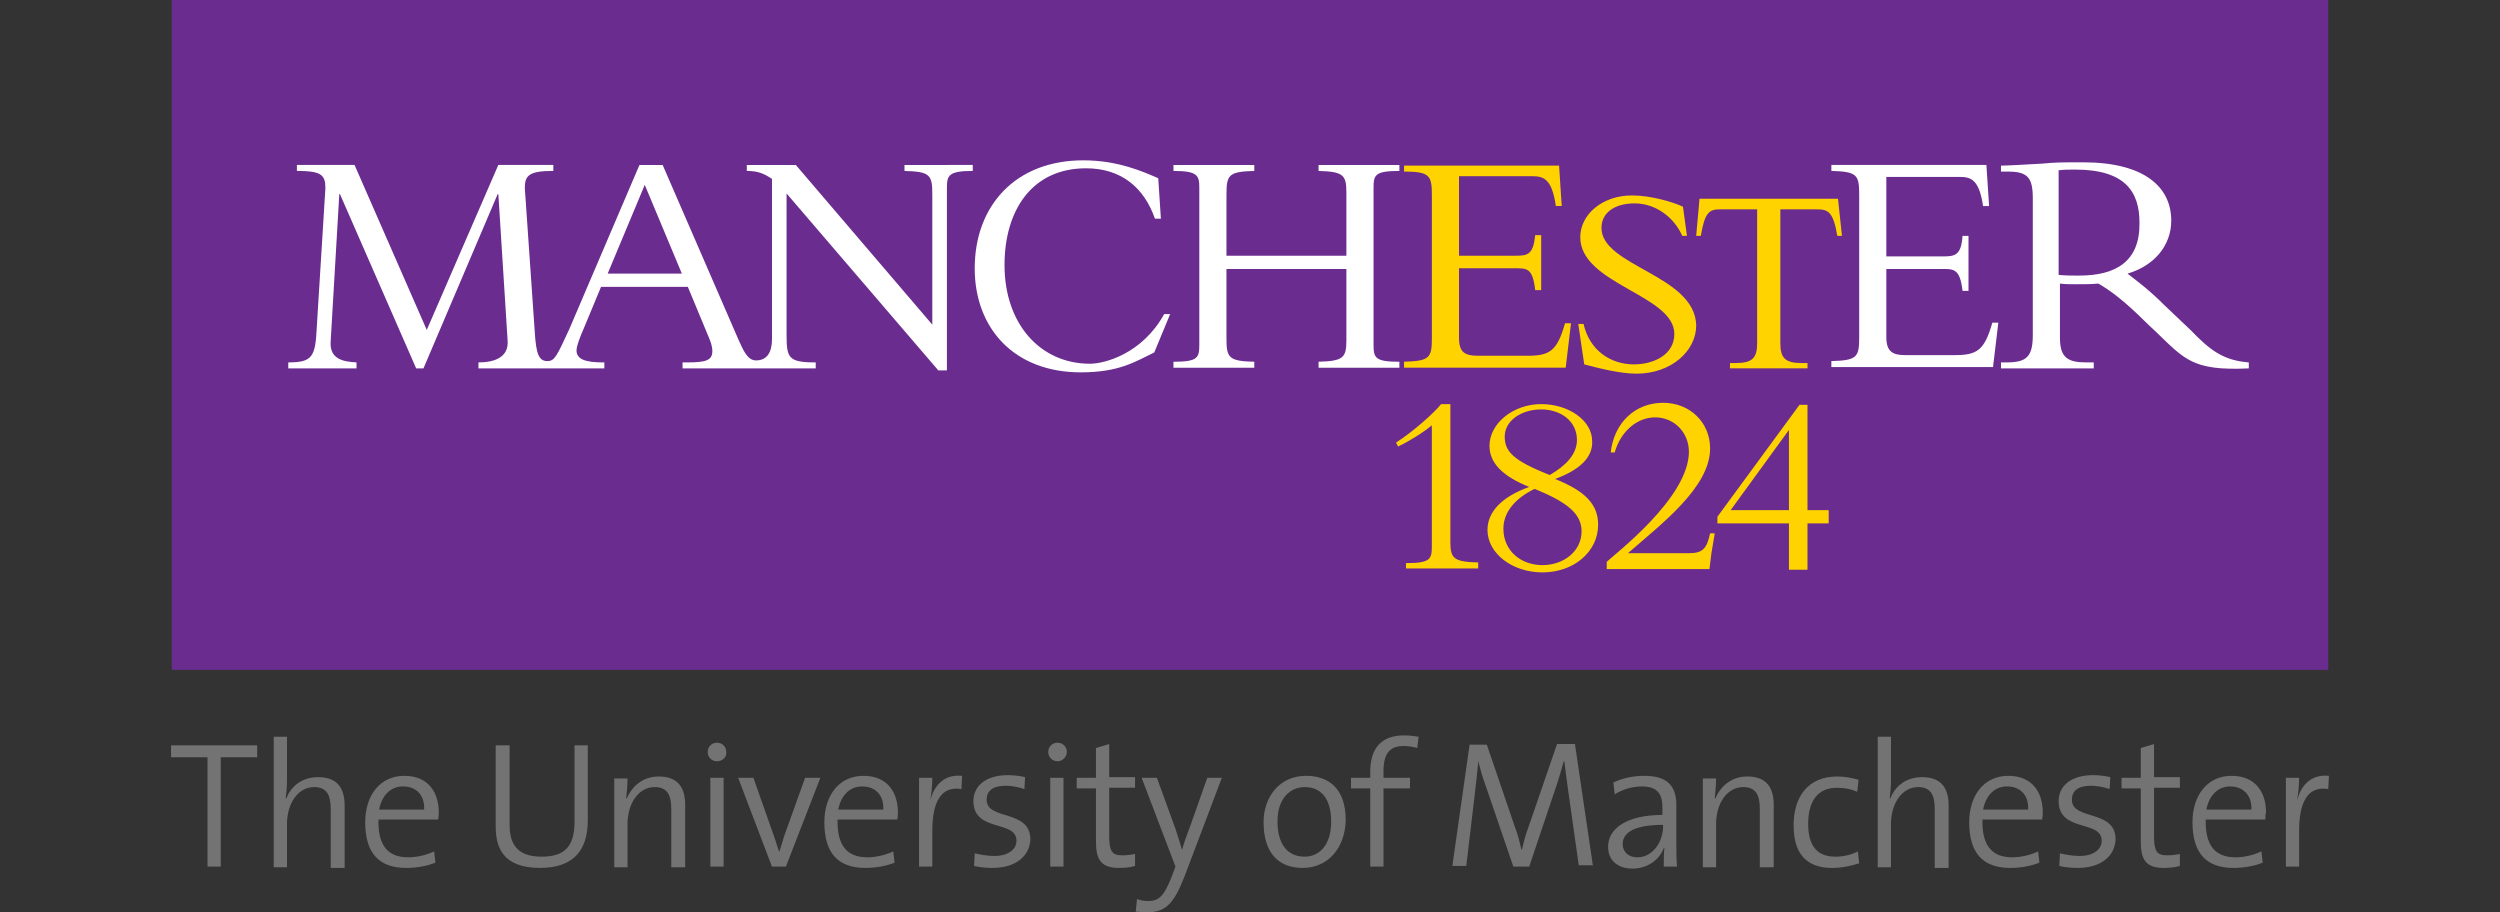 <?xml version="1.0" encoding="UTF-8" standalone="no"?>
<!-- Generator: Adobe Illustrator 18.0.0, SVG Export Plug-In . SVG Version: 6.00 Build 0)  -->

<svg
   version="1.1"
   id="Layer_1"
   x="0px"
   y="0px"
   viewBox="0 0 156.6 57.147"
   width="233.838"
   height="85.333"
   enable-background="new 0 0 325.7 137.7"
   xml:space="preserve"
   sodipodi:docname="manchester.svg"
   inkscape:version="1.1.1 (c3084ef, 2021-09-22)"
   xmlns:inkscape="http://www.inkscape.org/namespaces/inkscape"
   xmlns:sodipodi="http://sodipodi.sourceforge.net/DTD/sodipodi-0.dtd"
   xmlns="http://www.w3.org/2000/svg"
   xmlns:svg="http://www.w3.org/2000/svg"><rect x="0" y="0" width="156.6" height="57.147" fill="#333333" stroke="none"/><defs
   id="defs2073" /><sodipodi:namedview
   id="namedview2071"
   pagecolor="#ffffff"
   bordercolor="#666666"
   borderopacity="1.0"
   inkscape:pageshadow="2"
   inkscape:pageopacity="0.0"
   inkscape:pagecheckerboard="0"
   showgrid="false"
   fit-margin-top="0"
   fit-margin-left="16"
   fit-margin-right="16"
   fit-margin-bottom="0"
   inkscape:zoom="1.1206102"
   inkscape:cx="117.34678"
   inkscape:cy="43.27999"
   inkscape:window-width="1312"
   inkscape:window-height="847"
   inkscape:window-x="92"
   inkscape:window-y="41"
   inkscape:window-maximized="0"
   inkscape:current-layer="Layer_1" />

<rect
   x="10.757"
   y="-7.1054274e-15"
   fill="#6b2c90"
   width="135.086"
   height="41.958"
   id="rect2014"
   style="stroke-width:0.415" />

<path
   fill="#ffd300"
   d="m 100.316,14.276 c 0,-0.955 0.83,-1.536 2.075,-1.536 1.287,0 2.449,0.83 2.988,2.034 h 0.291 l -0.249,-1.826 c -0.623,-0.291 -1.992,-0.706 -3.196,-0.706 -1.868,0 -3.237,1.204 -3.237,2.615 0,2.947 5.893,3.611 5.893,6.059 0,1.328 -1.328,1.909 -2.532,1.909 -1.453,0 -2.781,-0.872 -3.154,-2.532 h -0.332 l 0.374,2.532 c 0.955,0.249 2.241,0.581 3.279,0.581 2.158,0 3.735,-1.411 3.735,-3.03 -0.083,-3.154 -5.935,-3.694 -5.935,-6.101 m 6.142,-1.826 h 8.674 l 0.249,2.324 h -0.291 c -0.249,-1.494 -0.581,-1.66 -1.245,-1.66 h -2.324 v 8.383 c 0,0.913 0.291,1.245 1.328,1.245 h 0.374 v 0.332 h -4.856 v -0.332 h 0.374 c 1.038,0 1.328,-0.332 1.328,-1.245 v -8.383 h -2.324 c -0.664,0 -0.955,0.166 -1.204,1.66 h -0.29 z m -9.006,0.415 c -0.249,-1.702 -0.789,-1.826 -1.494,-1.826 h -4.565 v 4.98 h 3.569 c 0.747,0 1.079,-0.083 1.204,-1.287 h 0.374 v 3.445 h -0.374 c -0.166,-1.453 -0.54,-1.37 -1.411,-1.37 h -3.362 v 4.358 c 0,0.955 0.415,1.121 1.204,1.121 h 3.071 c 1.411,0 1.868,-0.291 2.366,-2.034 h 0.374 l -0.332,2.781 h -10.126 v -0.374 c 1.619,-0.042 1.743,-0.249 1.743,-1.494 v -8.923 c 0,-1.245 -0.125,-1.494 -1.743,-1.494 v -0.374 h 9.711 l 0.166,2.532 h -0.374 z m 9.96,20.543 h -0.291 c -0.208,0.996 -0.498,1.245 -1.328,1.245 h -3.818 c 2.034,-1.785 5.146,-4.109 5.146,-6.557 0,-1.619 -1.245,-2.864 -2.947,-2.864 -1.743,0 -3.071,1.245 -3.279,3.113 h 0.249 c 0.374,-1.328 1.411,-2.2 2.532,-2.2 1.204,0 2.117,0.955 2.117,2.158 0,2.905 -4.731,6.474 -5.146,6.889 v 0.457 h 6.433 v 0 0 0 l 0.124,-0.996 v 0 z m -19.34,2.241 v -0.374 c 1.536,0 1.619,-0.249 1.619,-1.079 v 0 -7.553 c -0.54,0.457 -1.494,1.038 -2.117,1.328 l -0.125,-0.249 c 0.996,-0.623 2.407,-1.868 2.822,-2.407 h 0.581 v 8.632 c 0,1.038 0.208,1.245 1.743,1.287 v 0.374 h -4.524 z m 19.506,-2.905 v -0.374 l 5.146,-7.014 h 0.498 v 6.599 h 1.328 v 0.83 h -1.328 v 2.905 h -1.162 v -2.905 h -4.482 m 4.482,-5.852 -3.652,5.022 h 3.652 z m -14.65,3.071 c 1.868,0.747 2.698,1.577 2.698,2.864 0,1.702 -1.536,2.988 -3.486,2.988 -1.909,0 -3.445,-1.204 -3.445,-2.656 0,-1.121 0.872,-2.075 2.615,-2.698 -1.66,-0.664 -2.49,-1.494 -2.49,-2.573 0,-1.411 1.494,-2.615 3.237,-2.615 1.743,0 3.196,1.038 3.196,2.324 0.042,0.996 -0.747,1.785 -2.324,2.366 m -1.287,0.623 c -1.204,0.581 -1.951,1.453 -1.951,2.49 0,1.37 1.079,2.283 2.449,2.283 1.328,0 2.449,-0.872 2.449,-2.117 0,-1.079 -0.872,-1.826 -2.947,-2.656 m 0.415,-4.98 c -1.245,0 -2.283,0.706 -2.283,1.702 0,0.913 0.498,1.494 2.822,2.407 0.996,-0.581 1.702,-1.287 1.702,-2.2 0,-1.162 -0.996,-1.909 -2.241,-1.909 z"
   id="path2016"
   style="stroke-width:0.415" />

<path
   fill="#ffffff"
   d="m 124.594,12.865 -0.166,-2.532 h -9.711 v 0.374 c 1.619,0.042 1.743,0.249 1.743,1.494 v 8.923 c 0,1.245 -0.124,1.453 -1.743,1.494 v 0.374 h 10.126 l 0.332,-2.781 h -0.374 c -0.498,1.743 -0.955,2.034 -2.366,2.034 h -3.071 c -0.747,0 -1.204,-0.166 -1.204,-1.121 v -4.275 h 3.362 c 0.83,0 1.245,-0.083 1.411,1.37 h 0.374 v -3.445 h -0.374 c -0.083,1.204 -0.457,1.287 -1.204,1.287 h -3.569 v -4.98 h 4.565 c 0.706,0 1.245,0.125 1.494,1.826 h 0.374 M 56.657,10.334 v 0.374 c 1.619,0.042 1.743,0.249 1.743,1.494 v 8.134 l -8.549,-10.002 h -3.071 v 0.374 c 0.706,0 1.079,0.166 1.577,0.498 v 10.043 c 0,0.789 -0.291,1.328 -0.996,1.328 -0.54,0 -0.789,-0.623 -1.079,-1.245 l -4.773,-10.998 h -1.453 l -4.399,10.292 c -0.789,1.702 -0.913,1.992 -1.37,1.992 -0.54,0 -0.706,-0.457 -0.789,-1.826 l -0.623,-9.006 c 0,-0.789 0.249,-1.079 1.785,-1.079 v -0.374 h -3.445 l -4.482,10.334 -4.524,-10.334 h -3.611 v 0.374 c 1.536,0 1.785,0.249 1.785,1.079 l -0.54,8.715 c -0.083,1.868 -0.291,2.2 -1.785,2.2 v 0.374 h 4.275 v -0.374 c -0.913,-0.042 -1.702,-0.249 -1.619,-1.328 l 0.54,-9.213 h 0.042 l 4.773,10.915 h 0.457 l 4.648,-10.915 h 0.042 l 0.581,9.172 c 0.083,1.079 -0.872,1.37 -1.826,1.37 v 0.374 h 7.885 v -0.374 h -0.083 c -1.121,0 -1.66,-0.208 -1.66,-0.747 0,-0.291 0.249,-0.913 0.415,-1.287 l 1.121,-2.698 h 5.437 l 1.328,3.196 c 0.083,0.208 0.208,0.498 0.208,0.83 0,0.581 -0.415,0.706 -1.577,0.706 h -0.29 v 0.374 h 8.342 v -0.374 c -1.743,0 -1.826,-0.291 -1.826,-1.785 v -8.798 l 9.504,11.081 h 0.54 V 11.786 c 0,-0.789 0.083,-1.079 1.619,-1.079 v -0.374 z m -18.593,6.806 2.324,-5.561 2.324,5.561 z m 49.594,5.52 v 0.374 h -5.063 v -0.374 c 1.536,-0.042 1.743,-0.249 1.743,-1.328 v -4.482 h -7.512 v 4.316 0 c 0,1.245 0.124,1.453 1.743,1.494 v 0.374 h -5.063 v -0.374 c 1.536,0 1.619,-0.249 1.619,-1.079 v 0 -9.794 0 c 0,-0.789 -0.083,-1.079 -1.619,-1.079 v -0.374 h 5.063 v 0.374 c -1.619,0.042 -1.743,0.249 -1.743,1.494 v 0 3.818 h 7.512 v -3.984 c 0,-1.079 -0.207,-1.287 -1.743,-1.328 v -0.374 h 5.063 v 0.374 c -1.536,0 -1.619,0.249 -1.619,1.079 v 0 9.794 0 c 0,0.83 0.083,1.079 1.619,1.079 z M 67.862,10.043 c 2.158,0 3.735,0.706 4.69,1.121 l 0.166,2.532 h -0.374 c -0.664,-1.909 -2.075,-3.154 -4.316,-3.154 -3.403,0 -5.105,2.656 -5.105,6.059 0,3.694 2.241,6.184 5.354,6.184 0.913,0 3.279,-0.623 4.648,-3.113 h 0.374 l -0.996,2.407 c -1.204,0.581 -2.2,1.245 -4.607,1.245 -4.15,0 -6.64,-2.739 -6.64,-6.516 0,-3.901 2.532,-6.765 6.806,-6.765 z m 69.349,10.624 -1.619,-1.536 c -0.955,-0.955 -1.577,-1.411 -2.324,-1.992 1.702,-0.498 2.739,-1.785 2.739,-3.32 0,-2.117 -1.702,-3.652 -5.52,-3.652 -1.328,0 -1.743,0 -2.573,0.083 -0.83,0.042 -2.117,0.125 -2.573,0.125 v 0.374 h 0.457 c 1.204,0 1.536,0.374 1.536,1.66 v 8.591 c 0,1.37 -0.415,1.702 -1.66,1.702 h -0.332 v 0.374 h 5.81 v -0.374 h -0.457 c -1.162,0 -1.66,-0.291 -1.66,-1.536 v -3.403 c 0.332,0.042 0.581,0.042 1.038,0.042 0.54,0 0.872,0 1.37,-0.042 1.577,0.913 2.781,2.283 3.528,2.947 1.868,1.785 2.324,2.532 5.893,2.366 v -0.374 c -1.619,-0.125 -2.449,-0.789 -3.652,-2.034 z m -6.972,-3.403 c -0.457,0 -0.789,0 -1.287,-0.042 v -6.557 c 0.374,-0.042 0.623,-0.042 1.038,-0.042 3.154,0 4.026,1.411 4.026,3.32 0.042,2.449 -1.494,3.32 -3.777,3.32 z m 6.972,3.403 -1.619,-1.536 c -0.955,-0.955 -1.577,-1.411 -2.324,-1.992 1.702,-0.498 2.739,-1.785 2.739,-3.32 0,-2.117 -1.702,-3.652 -5.52,-3.652 -1.328,0 -1.743,0 -2.573,0.083 -0.83,0.042 -2.117,0.125 -2.573,0.125 v 0.374 h 0.457 c 1.204,0 1.536,0.374 1.536,1.66 v 8.591 c 0,1.37 -0.415,1.702 -1.66,1.702 h -0.332 v 0.374 h 5.81 v -0.374 h -0.457 c -1.162,0 -1.66,-0.291 -1.66,-1.536 v -3.403 c 0.332,0.042 0.581,0.042 1.038,0.042 0.54,0 0.872,0 1.37,-0.042 1.577,0.913 2.781,2.283 3.528,2.947 1.868,1.785 2.324,2.532 5.893,2.366 v -0.374 c -1.619,-0.125 -2.449,-0.789 -3.652,-2.034 z m -6.972,-3.403 c -0.457,0 -0.789,0 -1.287,-0.042 v -6.557 c 0.374,-0.042 0.623,-0.042 1.038,-0.042 3.154,0 4.026,1.411 4.026,3.32 0.042,2.449 -1.494,3.32 -3.777,3.32 z"
   id="path2018"
   style="stroke-width:0.415" />

<polyline
   fill="#737373"
   points="7.5,114.3 7.5,130.8 5.5,130.8 5.5,114.3 0,114.3 0,112.5 13,112.5 13,114.3 7.5,114.3 "
   id="polyline2020"
   transform="matrix(0.415,0,0,0.415,10.715,-1.2226563e-6)" />

<path
   fill="#737373"
   d="m 20.717,54.284 v -3.611 c 0,-0.872 -0.249,-1.37 -1.038,-1.37 -0.996,0 -1.702,0.996 -1.702,2.324 v 2.698 h -0.83 v -8.176 h 0.83 v 2.739 c 0,0.374 -0.042,0.83 -0.083,1.121 h 0.042 c 0.332,-0.83 1.038,-1.328 1.992,-1.328 1.287,0 1.66,0.789 1.66,1.785 v 3.901 h -0.872"
   id="path2022"
   style="stroke-width:0.415" />

<path
   fill="#737373"
   d="m 25.241,49.262 c -0.789,0 -1.328,0.581 -1.494,1.453 h 2.822 c 0.042,-0.872 -0.457,-1.453 -1.328,-1.453 m 2.2,2.075 h -3.735 c -0.042,1.66 0.623,2.366 1.868,2.366 0.581,0 1.204,-0.166 1.619,-0.374 l 0.083,0.706 c -0.498,0.208 -1.162,0.332 -1.826,0.332 -1.702,0 -2.573,-0.913 -2.573,-2.864 0,-1.66 0.913,-2.905 2.449,-2.905 1.536,0 2.158,1.079 2.158,2.283 0,0.125 0,0.291 -0.042,0.457 z"
   id="path2024"
   style="stroke-width:0.415" />

<path
   fill="#737373"
   d="m 33.831,54.367 c -2.366,0 -2.781,-1.328 -2.781,-2.615 v -5.063 h 0.872 v 4.98 c 0,1.079 0.374,1.992 1.992,1.992 1.411,0 2.075,-0.581 2.075,-2.2 v -4.773 h 0.83 v 4.69 c 0,1.992 -0.996,2.988 -2.988,2.988"
   id="path2026"
   style="stroke-width:0.415" />

<path
   fill="#737373"
   d="m 42.048,54.284 v -3.611 c 0,-0.872 -0.249,-1.37 -1.038,-1.37 -0.996,0 -1.702,0.996 -1.702,2.324 v 2.698 h -0.83 v -5.561 h 0.83 c 0,0.374 -0.042,0.913 -0.083,1.245 h 0.042 c 0.332,-0.789 1.038,-1.37 1.992,-1.37 1.287,0 1.66,0.789 1.66,1.785 v 3.901 h -0.872"
   id="path2028"
   style="stroke-width:0.415" />

<path
   fill="#737373"
   d="m 44.497,54.284 v -5.561 h 0.83 v 5.561 h -0.83 m 0.415,-6.599 c -0.332,0 -0.581,-0.249 -0.581,-0.581 0,-0.332 0.249,-0.581 0.581,-0.581 0.332,0 0.581,0.249 0.581,0.581 0.042,0.332 -0.249,0.581 -0.581,0.581 z"
   id="path2030"
   style="stroke-width:0.415" />

<path
   fill="#737373"
   d="m 49.228,54.284 h -0.872 l -2.117,-5.561 h 0.955 l 1.287,3.652 c 0.124,0.332 0.208,0.664 0.332,0.996 v 0 c 0.083,-0.291 0.208,-0.623 0.291,-0.955 l 1.328,-3.694 h 0.955 l -2.158,5.561"
   id="path2032"
   style="stroke-width:0.415" />

<path
   fill="#737373"
   d="m 54.001,49.262 c -0.789,0 -1.328,0.581 -1.494,1.453 h 2.822 c 0.042,-0.872 -0.457,-1.453 -1.328,-1.453 m 2.2,2.075 h -3.735 c -0.042,1.66 0.623,2.366 1.868,2.366 0.581,0 1.204,-0.166 1.619,-0.374 l 0.083,0.706 c -0.498,0.208 -1.162,0.332 -1.826,0.332 -1.702,0 -2.573,-0.913 -2.573,-2.864 0,-1.66 0.913,-2.905 2.449,-2.905 1.536,0 2.158,1.079 2.158,2.283 0,0.125 0,0.291 -0.042,0.457 z"
   id="path2034"
   style="stroke-width:0.415" />

<path
   fill="#737373"
   d="m 60.226,49.428 c -1.245,-0.208 -1.826,0.747 -1.826,2.615 v 2.241 h -0.83 v -5.561 h 0.83 c 0,0.374 -0.042,0.913 -0.125,1.411 v 0 c 0.208,-0.83 0.789,-1.66 1.992,-1.536 l -0.042,0.83"
   id="path2036"
   style="stroke-width:0.415" />

<path
   fill="#737373"
   d="m 62.177,54.367 c -0.415,0 -0.83,-0.042 -1.162,-0.125 l 0.042,-0.789 c 0.374,0.083 0.789,0.166 1.245,0.166 0.789,0 1.37,-0.374 1.37,-0.955 0,-1.328 -2.698,-0.498 -2.698,-2.49 0,-0.913 0.747,-1.619 2.158,-1.619 0.332,0 0.747,0.042 1.079,0.125 l -0.042,0.747 c -0.374,-0.125 -0.789,-0.208 -1.162,-0.208 -0.83,0 -1.204,0.332 -1.204,0.872 0,1.328 2.739,0.581 2.739,2.49 -0.042,1.038 -0.913,1.785 -2.366,1.785"
   id="path2038"
   style="stroke-width:0.415" />

<path
   fill="#737373"
   d="m 65.787,54.284 v -5.561 h 0.83 v 5.561 h -0.83 m 0.457,-6.599 c -0.332,0 -0.581,-0.249 -0.581,-0.581 0,-0.332 0.249,-0.581 0.581,-0.581 0.332,0 0.581,0.249 0.581,0.581 0,0.332 -0.291,0.581 -0.581,0.581 z"
   id="path2040"
   style="stroke-width:0.415" />

<path
   fill="#737373"
   d="m 70.103,54.367 c -1.121,0 -1.453,-0.498 -1.453,-1.66 v -3.32 h -1.204 v -0.664 h 1.204 v -1.868 l 0.83,-0.249 v 2.075 h 1.619 v 0.664 h -1.619 v 2.988 c 0,0.996 0.166,1.245 0.83,1.245 0.291,0 0.581,-0.042 0.789,-0.083 v 0.747 c -0.249,0.083 -0.623,0.125 -0.996,0.125"
   id="path2042"
   style="stroke-width:0.415" />

<path
   fill="#737373"
   d="m 74.212,54.865 c -0.664,1.702 -1.162,2.283 -2.366,2.283 -0.207,0 -0.498,-0.042 -0.706,-0.042 l 0.083,-0.789 c 0.207,0.083 0.457,0.125 0.706,0.125 0.664,0 0.996,-0.332 1.453,-1.494 l 0.249,-0.664 -2.117,-5.561 h 0.955 l 1.162,3.196 c 0.166,0.498 0.29,0.913 0.415,1.328 v 0 c 0.083,-0.374 0.332,-1.038 0.581,-1.702 l 0.996,-2.822 h 0.913 l -2.324,6.142"
   id="path2044"
   style="stroke-width:0.415" />

<path
   fill="#737373"
   d="m 81.724,49.303 c -0.872,0 -1.702,0.664 -1.702,2.158 0,1.411 0.623,2.2 1.702,2.2 0.872,0 1.66,-0.664 1.66,-2.2 0,-1.37 -0.581,-2.158 -1.66,-2.158 m -0.124,5.063 c -1.494,0 -2.449,-0.913 -2.449,-2.864 0,-1.577 0.996,-2.905 2.656,-2.905 1.37,0 2.49,0.747 2.49,2.781 -0.042,1.702 -1.079,2.988 -2.698,2.988 z"
   id="path2046"
   style="stroke-width:0.415" />

<path
   fill="#737373"
   d="m 88.779,46.855 c -0.291,-0.083 -0.581,-0.125 -0.872,-0.125 -0.872,0 -1.245,0.498 -1.245,1.577 v 0.415 h 1.66 v 0.664 h -1.66 v 4.897 h -0.83 v -4.897 h -1.204 v -0.664 h 1.204 v -0.374 c 0,-1.577 0.789,-2.283 2.117,-2.283 0.332,0 0.623,0.042 0.913,0.083 l -0.083,0.706"
   id="path2048"
   style="stroke-width:0.415" />

<path
   fill="#737373"
   d="m 98.905,54.284 -0.664,-4.69 c -0.124,-0.913 -0.207,-1.494 -0.249,-1.909 h -0.042 c -0.083,0.332 -0.208,0.747 -0.374,1.287 l -1.785,5.312 h -0.996 l -1.702,-4.98 c -0.208,-0.54 -0.374,-1.162 -0.498,-1.619 v 0 c -0.042,0.623 -0.124,1.204 -0.207,1.992 l -0.54,4.565 h -0.872 l 1.079,-7.595 h 1.079 l 1.743,5.105 c 0.207,0.54 0.332,1.038 0.415,1.453 h 0.042 c 0.124,-0.498 0.208,-0.872 0.415,-1.411 l 1.785,-5.188 h 1.121 l 1.121,7.595 h -0.872"
   id="path2050"
   style="stroke-width:0.415" />

<path
   fill="#737373"
   d="m 104.176,51.669 c -2.117,0 -2.532,0.664 -2.532,1.204 0,0.498 0.374,0.83 0.913,0.83 0.996,0 1.619,-0.996 1.619,-1.951 v -0.083 m 0.042,2.615 c 0,-0.415 0,-0.872 0.042,-1.162 h -0.042 c -0.249,0.706 -0.996,1.287 -1.951,1.287 -0.872,0 -1.536,-0.457 -1.536,-1.37 0,-1.162 1.204,-1.992 3.403,-1.992 v -0.457 c 0,-0.83 -0.29,-1.328 -1.287,-1.328 -0.54,0 -1.204,0.166 -1.702,0.498 l -0.083,-0.747 c 0.54,-0.249 1.162,-0.415 1.951,-0.415 1.536,0 1.992,0.747 1.992,1.826 v 2.2 c 0,0.54 0,1.162 0.042,1.66 z"
   id="path2052"
   style="stroke-width:0.415" />

<path
   fill="#737373"
   d="m 110.235,54.284 v -3.611 c 0,-0.872 -0.249,-1.37 -1.038,-1.37 -0.996,0 -1.702,0.996 -1.702,2.324 v 2.698 h -0.83 v -5.561 h 0.83 c 0,0.374 -0.042,0.913 -0.083,1.245 h 0.042 c 0.332,-0.789 1.038,-1.37 1.992,-1.37 1.287,0 1.66,0.789 1.66,1.785 v 3.901 h -0.872"
   id="path2054"
   style="stroke-width:0.415" />

<path
   fill="#737373"
   d="m 114.759,54.367 c -1.245,0 -2.407,-0.54 -2.407,-2.656 0,-1.826 0.913,-3.071 2.739,-3.071 0.457,0 0.913,0.083 1.328,0.208 l -0.083,0.747 c -0.374,-0.166 -0.789,-0.249 -1.287,-0.249 -1.204,0 -1.785,0.872 -1.785,2.241 0,1.162 0.374,2.075 1.702,2.075 0.498,0 1.038,-0.125 1.411,-0.332 l 0.083,0.747 c -0.415,0.125 -0.996,0.291 -1.702,0.291"
   id="path2056"
   style="stroke-width:0.415" />

<path
   fill="#737373"
   d="m 121.191,54.284 v -3.611 c 0,-0.872 -0.249,-1.37 -1.038,-1.37 -0.996,0 -1.702,0.996 -1.702,2.324 v 2.698 h -0.83 v -8.176 h 0.83 v 2.739 c 0,0.374 -0.042,0.83 -0.083,1.121 h 0.042 c 0.332,-0.83 1.038,-1.328 1.992,-1.328 1.287,0 1.66,0.789 1.66,1.785 v 3.901 h -0.872"
   id="path2058"
   style="stroke-width:0.415" />

<path
   fill="#737373"
   d="m 125.715,49.262 c -0.789,0 -1.328,0.581 -1.494,1.453 h 2.822 c 0.042,-0.872 -0.457,-1.453 -1.328,-1.453 m 2.2,2.075 h -3.735 c -0.042,1.66 0.623,2.366 1.868,2.366 0.581,0 1.204,-0.166 1.619,-0.374 l 0.083,0.706 c -0.498,0.208 -1.162,0.332 -1.826,0.332 -1.702,0 -2.573,-0.913 -2.573,-2.864 0,-1.66 0.913,-2.905 2.449,-2.905 1.536,0 2.158,1.079 2.158,2.283 0,0.125 0,0.291 -0.042,0.457 z"
   id="path2060"
   style="stroke-width:0.415" />

<path
   fill="#737373"
   d="m 130.156,54.367 c -0.415,0 -0.83,-0.042 -1.162,-0.125 l 0.042,-0.789 c 0.374,0.083 0.789,0.166 1.245,0.166 0.789,0 1.37,-0.374 1.37,-0.955 0,-1.328 -2.698,-0.498 -2.698,-2.49 0,-0.913 0.747,-1.619 2.158,-1.619 0.332,0 0.747,0.042 1.079,0.125 l -0.042,0.747 c -0.374,-0.125 -0.789,-0.208 -1.162,-0.208 -0.83,0 -1.204,0.332 -1.204,0.872 0,1.328 2.739,0.581 2.739,2.49 -0.042,1.038 -0.913,1.785 -2.366,1.785"
   id="path2062"
   style="stroke-width:0.415" />

<path
   fill="#737373"
   d="m 135.551,54.367 c -1.121,0 -1.453,-0.498 -1.453,-1.66 v -3.32 h -1.204 v -0.664 h 1.204 v -1.868 l 0.83,-0.249 v 2.075 h 1.619 v 0.664 h -1.619 v 2.988 c 0,0.996 0.166,1.245 0.83,1.245 0.29,0 0.581,-0.042 0.789,-0.083 v 0.747 c -0.249,0.083 -0.664,0.125 -0.996,0.125"
   id="path2064"
   style="stroke-width:0.415" />

<path
   fill="#737373"
   d="m 139.701,49.262 c -0.789,0 -1.328,0.581 -1.494,1.453 h 2.822 c 0.042,-0.872 -0.498,-1.453 -1.328,-1.453 m 2.2,2.075 h -3.735 c -0.042,1.66 0.623,2.366 1.868,2.366 0.581,0 1.204,-0.166 1.619,-0.374 l 0.083,0.706 c -0.498,0.208 -1.162,0.332 -1.826,0.332 -1.702,0 -2.573,-0.913 -2.573,-2.864 0,-1.66 0.913,-2.905 2.449,-2.905 1.536,0 2.158,1.079 2.158,2.283 -0.042,0.125 -0.042,0.291 -0.042,0.457 z"
   id="path2066"
   style="stroke-width:0.415" />

<path
   fill="#737373"
   d="m 145.843,49.428 c -1.245,-0.208 -1.826,0.747 -1.826,2.615 v 2.241 h -0.83 v -5.561 h 0.83 c 0,0.374 -0.042,0.913 -0.124,1.411 v 0 c 0.208,-0.83 0.789,-1.66 1.992,-1.536 l -0.042,0.83"
   id="path2068"
   style="stroke-width:0.415" />

</svg>

